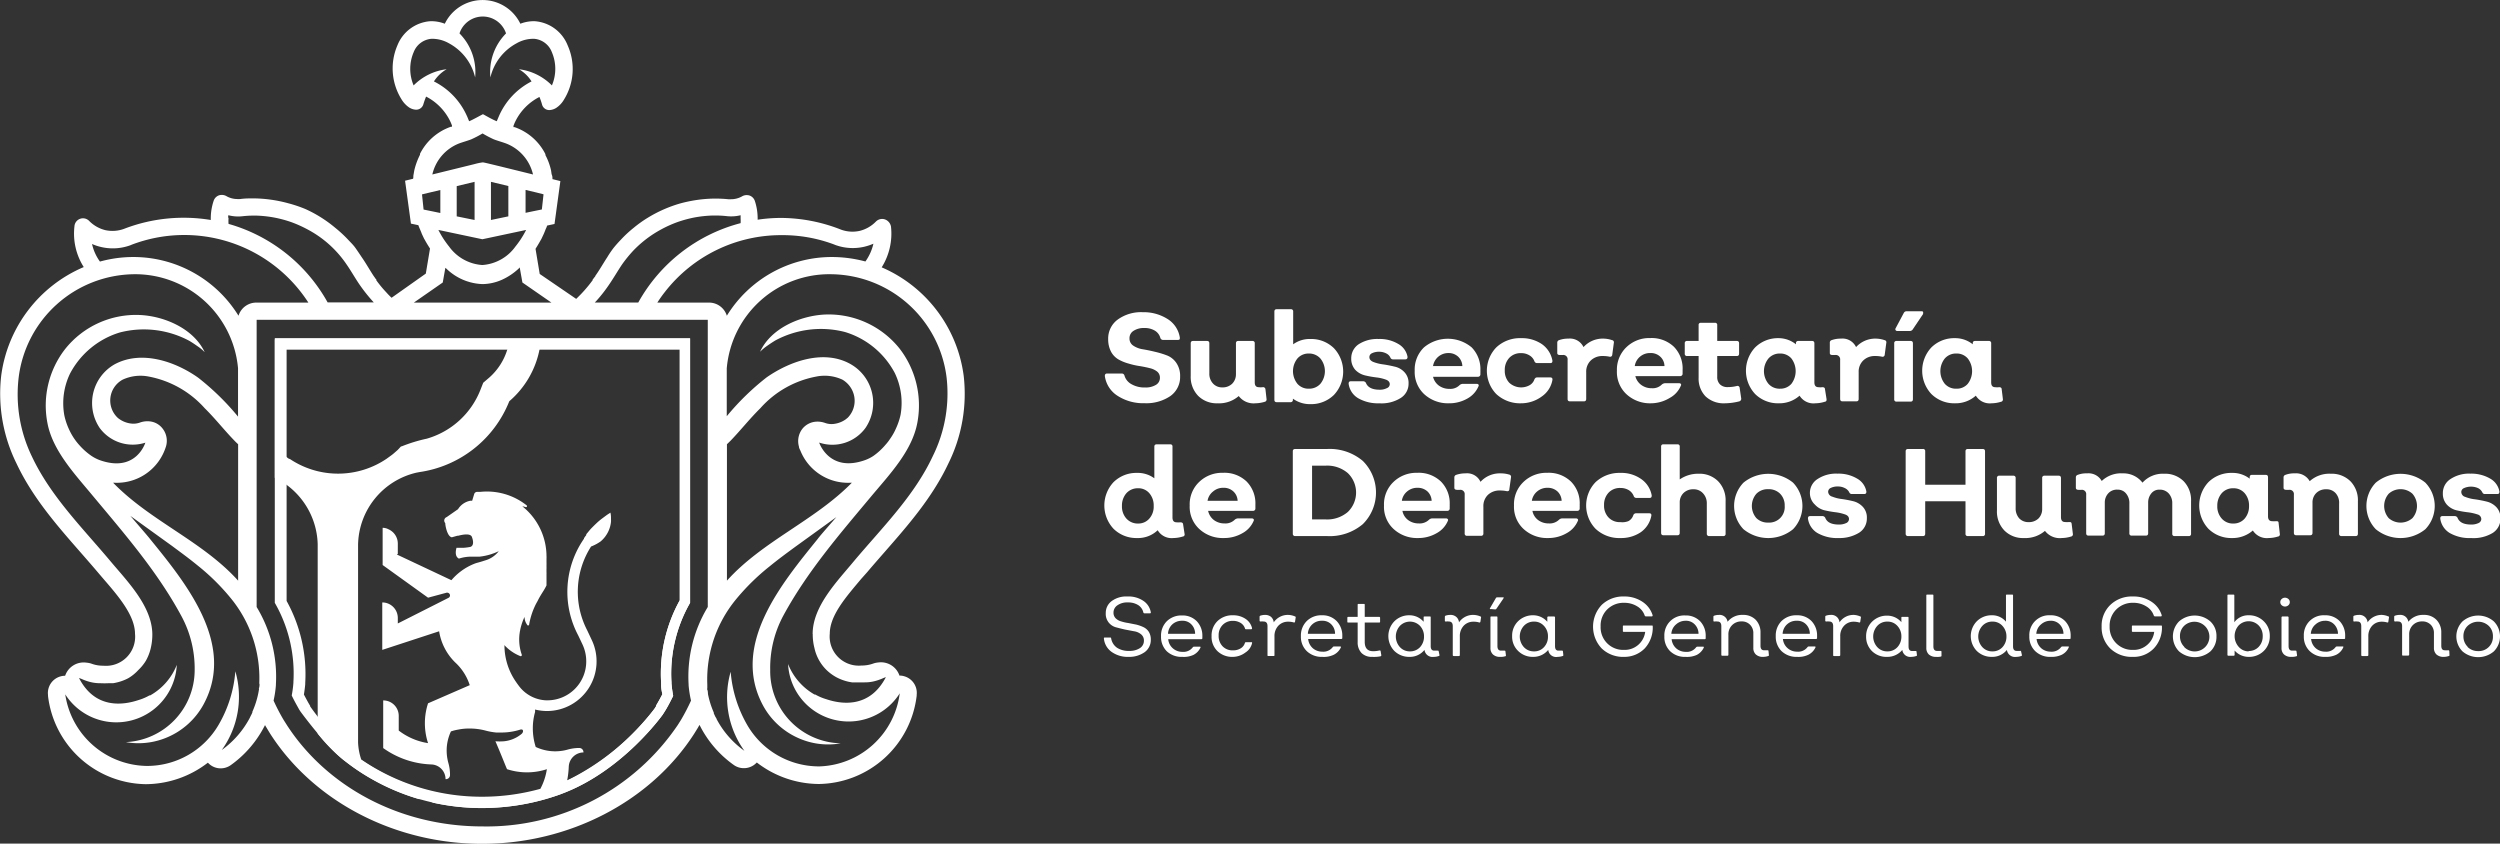 <svg xmlns="http://www.w3.org/2000/svg" viewBox="0 0 268.66 90.66"><rect x="0" y="0" width="268.66" height="90.66" fill="#333333" stroke="none"/><defs><style>.cls-1{fill:#fff;}</style></defs><g id="Capa_2" data-name="Capa 2"><g id="Capa_1-2" data-name="Capa 1"><path class="cls-1" d="M123,43.33a5.06,5.06,0,0,1-2.91-.8,3,3,0,0,1-1.36-2.12q0-.27.24-.27h1.59a.29.29,0,0,1,.28.22,1.54,1.54,0,0,0,.76.93,2.76,2.76,0,0,0,1.45.35,2.11,2.11,0,0,0,1.17-.28.86.86,0,0,0,.43-.76.83.83,0,0,0-.3-.67,2,2,0,0,0-.8-.37c-.32-.08-.69-.16-1.08-.22a8.18,8.18,0,0,1-1.19-.27,4.78,4.78,0,0,1-1.08-.44,2.13,2.13,0,0,1-.8-.83,2.81,2.81,0,0,1-.31-1.35,2.52,2.52,0,0,1,1-2.09,4.27,4.27,0,0,1,2.71-.81,4.8,4.8,0,0,1,2.67.73,2.86,2.86,0,0,1,1.32,2c0,.17,0,.25-.24.25H125a.31.31,0,0,1-.3-.2,1.3,1.3,0,0,0-.6-.8,2.08,2.08,0,0,0-1.13-.28,2,2,0,0,0-1.15.3.92.92,0,0,0-.44.81.9.9,0,0,0,.4.78,2.52,2.52,0,0,0,1,.39q.62.1,1.32.27a9.73,9.73,0,0,1,1.32.4,2.18,2.18,0,0,1,1,.81,2.46,2.46,0,0,1,.4,1.45,2.5,2.5,0,0,1-1.06,2.11A4.59,4.59,0,0,1,123,43.33Z"/><path class="cls-1" d="M136.11,42.9a.25.25,0,0,1-.2.28,3.69,3.69,0,0,1-1,.16,2,2,0,0,1-1.79-.78,3.21,3.21,0,0,1-2.27.78,2.81,2.81,0,0,1-2.1-.81,2.92,2.92,0,0,1-.79-2.15V36.9c0-.17.08-.26.25-.26h1.5c.17,0,.25.09.25.26v3.22a1.52,1.52,0,0,0,.39,1.09,1.3,1.3,0,0,0,1,.42,1.45,1.45,0,0,0,1.07-.4,1.42,1.42,0,0,0,.4-1V36.9c0-.17.08-.26.25-.26h1.51a.23.23,0,0,1,.26.26v4.19c0,.35.14.52.44.52a1.62,1.62,0,0,0,.41,0,.25.25,0,0,1,.3.22Z"/><path class="cls-1" d="M140.81,36.43a3.49,3.49,0,0,1,2.55,1,3.67,3.67,0,0,1,0,5,3.49,3.49,0,0,1-2.55,1,3.07,3.07,0,0,1-1.87-.59v.12a.24.24,0,0,1-.27.26H137.2c-.17,0-.25-.09-.25-.26V33.49c0-.17.08-.26.25-.26h1.51a.23.23,0,0,1,.26.26V37A3,3,0,0,1,140.81,36.43Zm-1.38,4.82a1.57,1.57,0,0,0,1.22.52,1.62,1.62,0,0,0,1.24-.52,2.15,2.15,0,0,0,0-2.73,1.63,1.63,0,0,0-1.24-.53,1.58,1.58,0,0,0-1.22.53,2.18,2.18,0,0,0,0,2.73Z"/><path class="cls-1" d="M148.22,43.34a4.24,4.24,0,0,1-2.29-.56,2.12,2.12,0,0,1-1-1.54c0-.18.06-.27.26-.27l1.31,0a.35.35,0,0,1,.29.18c.19.48.68.73,1.46.73a1.62,1.62,0,0,0,.79-.17.46.46,0,0,0,.31-.42c0-.23-.15-.4-.43-.5a4.59,4.59,0,0,0-1-.23,10.22,10.22,0,0,1-1.23-.22,2.13,2.13,0,0,1-1.05-.6,1.77,1.77,0,0,1-.43-1.23A1.8,1.8,0,0,1,146,37a3.67,3.67,0,0,1,2.15-.57,3.87,3.87,0,0,1,2.11.53,2,2,0,0,1,1,1.39q0,.27-.24.27h-1.32a.29.29,0,0,1-.27-.16.93.93,0,0,0-.46-.48,1.65,1.65,0,0,0-.77-.18,1.68,1.68,0,0,0-.76.16.45.45,0,0,0-.28.41c0,.24.14.41.43.53a4.44,4.44,0,0,0,1.06.26q.61.09,1.23.24a2,2,0,0,1,1.05.6,1.68,1.68,0,0,1,.44,1.21,1.8,1.8,0,0,1-.83,1.55A3.86,3.86,0,0,1,148.22,43.34Z"/><path class="cls-1" d="M155.69,43.34a3.77,3.77,0,0,1-2.66-1,3.25,3.25,0,0,1-1-2.5,3.31,3.31,0,0,1,1-2.51,4,4,0,0,1,5.12,0,3.34,3.34,0,0,1,.94,2.48,2.2,2.2,0,0,1,0,.23v.22a.26.26,0,0,1-.28.23H154a1.66,1.66,0,0,0,.63.95,1.9,1.9,0,0,0,1.13.35,1.4,1.4,0,0,0,1.1-.41.57.57,0,0,1,.32-.13h1.5a.28.28,0,0,1,.2.07.18.18,0,0,1,0,.2,2.69,2.69,0,0,1-1.19,1.31A3.92,3.92,0,0,1,155.69,43.34Zm-1.74-4h3.2a1.46,1.46,0,0,0-.44-1,1.49,1.49,0,0,0-1.08-.4A1.66,1.66,0,0,0,154,39.33Z"/><path class="cls-1" d="M163.46,43.34a3.76,3.76,0,0,1-2.67-1,3.61,3.61,0,0,1,0-5,3.71,3.71,0,0,1,2.67-1,3.81,3.81,0,0,1,2.25.65,2.77,2.77,0,0,1,1.12,1.77c0,.18-.05.26-.23.26h-1.43a.3.3,0,0,1-.28-.21,1.22,1.22,0,0,0-.53-.62,1.63,1.63,0,0,0-.9-.24,1.66,1.66,0,0,0-1.27.51,1.88,1.88,0,0,0-.48,1.34,1.84,1.84,0,0,0,.48,1.33,1.88,1.88,0,0,0,2.18.27,1.12,1.12,0,0,0,.52-.62c.07-.15.16-.22.28-.22h1.43c.18,0,.25.09.23.27a2.72,2.72,0,0,1-1.12,1.76A3.74,3.74,0,0,1,163.46,43.34Z"/><path class="cls-1" d="M173.23,36.55a.23.23,0,0,1,.2.29l-.17,1.28a.23.23,0,0,1-.3.21,3.29,3.29,0,0,0-.73-.07,1.78,1.78,0,0,0-1.27.47,1.66,1.66,0,0,0-.5,1.27v2.87c0,.17-.08.26-.25.26h-1.5c-.17,0-.25-.09-.25-.26v-4.2a.46.46,0,0,0-.52-.52l-.3,0c-.19,0-.29-.07-.29-.21v-1.1a.28.28,0,0,1,.2-.29,2.85,2.85,0,0,1,1-.16,1.61,1.61,0,0,1,1.62.91,2.79,2.79,0,0,1,2.18-.91A3,3,0,0,1,173.23,36.55Z"/><path class="cls-1" d="M177.42,43.34a3.73,3.73,0,0,1-2.66-1,3.26,3.26,0,0,1-1-2.5,3.34,3.34,0,0,1,1-2.51,3.53,3.53,0,0,1,2.58-1,3.47,3.47,0,0,1,2.54.93,3.34,3.34,0,0,1,.94,2.48v.23a2.13,2.13,0,0,0,0,.22.26.26,0,0,1-.28.23h-4.8a1.68,1.68,0,0,0,.64.95,1.85,1.85,0,0,0,1.13.35,1.38,1.38,0,0,0,1.09-.41.64.64,0,0,1,.32-.13h1.5a.29.29,0,0,1,.21.07.18.18,0,0,1,0,.2,2.64,2.64,0,0,1-1.19,1.31A3.91,3.91,0,0,1,177.42,43.34Zm-1.74-4h3.19a1.38,1.38,0,0,0-.44-1,1.47,1.47,0,0,0-1.08-.4,1.64,1.64,0,0,0-1.12.4A1.61,1.61,0,0,0,175.68,39.33Z"/><path class="cls-1" d="M185.36,43.34a2.83,2.83,0,0,1-2.07-.74,2.73,2.73,0,0,1-.75-2V38.26h-1.23a.23.23,0,0,1-.26-.26V36.9a.23.23,0,0,1,.26-.26h1.23v-1.7a.22.22,0,0,1,.25-.25h1.5a.22.22,0,0,1,.25.25v1.7h2.1c.17,0,.25.09.25.26V38c0,.17-.08.26-.25.26h-2.1V40.5a1.09,1.09,0,0,0,.3.81,1.13,1.13,0,0,0,.81.29,4.09,4.09,0,0,0,1-.12.23.23,0,0,1,.3.2l.17,1.15a.29.29,0,0,1-.2.3A6.59,6.59,0,0,1,185.36,43.34Z"/><path class="cls-1" d="M196.29,42.9c0,.15,0,.24-.21.28a3.51,3.51,0,0,1-1,.16,1.75,1.75,0,0,1-1.69-.82,3.26,3.26,0,0,1-2.24.82,3.49,3.49,0,0,1-2.54-1,3.67,3.67,0,0,1,0-5,3.49,3.49,0,0,1,2.54-1A3,3,0,0,1,193,37V36.9a.23.23,0,0,1,.26-.26h1.47c.17,0,.25.09.25.26v4.19c0,.35.15.52.44.52a1.76,1.76,0,0,0,.42,0c.18,0,.27.06.28.22Zm-5-1.13a1.57,1.57,0,0,0,1.22-.52,2.26,2.26,0,0,0,0-2.73,1.58,1.58,0,0,0-1.22-.53,1.6,1.6,0,0,0-1.24.53,2.15,2.15,0,0,0,0,2.73A1.59,1.59,0,0,0,191.32,41.77Z"/><path class="cls-1" d="M202.51,36.55a.23.23,0,0,1,.2.29l-.17,1.28a.23.23,0,0,1-.3.21,3.35,3.35,0,0,0-.73-.07,1.76,1.76,0,0,0-1.27.47,1.66,1.66,0,0,0-.5,1.27v2.87c0,.17-.08.26-.25.26H198c-.17,0-.25-.09-.25-.26v-4.2a.47.47,0,0,0-.53-.52l-.29,0c-.2,0-.29-.07-.29-.21v-1.1a.27.27,0,0,1,.2-.29,2.85,2.85,0,0,1,1-.16,1.61,1.61,0,0,1,1.62.91,2.79,2.79,0,0,1,2.18-.91A3,3,0,0,1,202.51,36.55Z"/><path class="cls-1" d="M205.32,36.64c.17,0,.25.09.25.26v6c0,.17-.08.26-.25.26h-1.5a.23.23,0,0,1-.26-.26v-6a.23.23,0,0,1,.26-.26Zm-1.42-1.07a.21.21,0,0,1-.19-.09.18.18,0,0,1,0-.2l.88-1.65a.32.32,0,0,1,.3-.18h1.58c.09,0,.16,0,.19.08s0,.13,0,.22l-1.13,1.68a.38.38,0,0,1-.31.14Z"/><path class="cls-1" d="M215.24,42.9a.25.25,0,0,1-.22.28,3.46,3.46,0,0,1-1,.16,1.76,1.76,0,0,1-1.69-.82,3.26,3.26,0,0,1-2.24.82,3.49,3.49,0,0,1-2.54-1,3.67,3.67,0,0,1,0-5,3.49,3.49,0,0,1,2.54-1A3,3,0,0,1,212,37V36.9c0-.17.08-.26.25-.26h1.47a.23.23,0,0,1,.26.26v4.19c0,.35.14.52.44.52a1.62,1.62,0,0,0,.41,0c.18,0,.27.06.28.22Zm-5-1.13a1.55,1.55,0,0,0,1.22-.52,2.22,2.22,0,0,0,0-2.73,1.56,1.56,0,0,0-1.22-.53,1.6,1.6,0,0,0-1.24.53,2.18,2.18,0,0,0,0,2.73A1.59,1.59,0,0,0,210.26,41.77Z"/><path class="cls-1" d="M127.3,57.38a.22.22,0,0,1-.2.28,3.6,3.6,0,0,1-1,.16,1.74,1.74,0,0,1-1.69-.84,3.06,3.06,0,0,1-2.22.84,3.48,3.48,0,0,1-2.53-1,3.67,3.67,0,0,1,0-5,3.48,3.48,0,0,1,2.53-1,3,3,0,0,1,1.86.58V48c0-.17.09-.25.26-.25h1.51A.22.22,0,0,1,126,48v7.62c0,.34.15.51.44.51a2.06,2.06,0,0,0,.4,0q.28,0,.3.21Zm-5-1.12a1.54,1.54,0,0,0,1.21-.53,1.93,1.93,0,0,0,.47-1.36,2,2,0,0,0-.47-1.37,1.54,1.54,0,0,0-1.21-.53,1.64,1.64,0,0,0-1.25.53,2,2,0,0,0-.48,1.37,1.93,1.93,0,0,0,.48,1.36A1.64,1.64,0,0,0,122.34,56.26Z"/><path class="cls-1" d="M131.51,57.82a3.71,3.71,0,0,1-2.66-1,3.24,3.24,0,0,1-1-2.5,3.31,3.31,0,0,1,1-2.51,3.54,3.54,0,0,1,2.57-1,3.44,3.44,0,0,1,2.55.94,3.34,3.34,0,0,1,.94,2.47s0,.13,0,.23,0,.18,0,.22a.25.25,0,0,1-.28.23h-4.8a1.68,1.68,0,0,0,.64,1,1.87,1.87,0,0,0,1.13.35,1.41,1.41,0,0,0,1.09-.4.58.58,0,0,1,.33-.14h1.49a.26.26,0,0,1,.21.08.18.18,0,0,1,0,.19,2.69,2.69,0,0,1-1.19,1.31A3.92,3.92,0,0,1,131.51,57.82Zm-1.74-4H133a1.43,1.43,0,0,0-.45-1,1.5,1.5,0,0,0-1.08-.4,1.64,1.64,0,0,0-1.11.4A1.58,1.58,0,0,0,129.77,53.81Z"/><path class="cls-1" d="M142.63,48.25a5.51,5.51,0,0,1,3.82,1.28,4.78,4.78,0,0,1,0,6.8,5.51,5.51,0,0,1-3.82,1.28H139.2a.24.24,0,0,1-.27-.26V48.5c0-.17.09-.25.27-.25Zm-.15,7.57a3.41,3.41,0,0,0,2.36-.8,2.9,2.9,0,0,0,0-4.18,3.41,3.41,0,0,0-2.36-.8H141v5.78Z"/><path class="cls-1" d="M152.39,57.82a3.71,3.71,0,0,1-2.66-1,3.24,3.24,0,0,1-1-2.5,3.31,3.31,0,0,1,1-2.51,3.54,3.54,0,0,1,2.57-1,3.44,3.44,0,0,1,2.55.94,3.3,3.3,0,0,1,.94,2.47,2.2,2.2,0,0,1,0,.23v.22a.25.25,0,0,1-.28.23h-4.8a1.61,1.61,0,0,0,.63,1,1.87,1.87,0,0,0,1.13.35,1.44,1.44,0,0,0,1.1-.4.53.53,0,0,1,.32-.14h1.5a.25.25,0,0,1,.2.08.18.18,0,0,1,0,.19,2.69,2.69,0,0,1-1.19,1.31A3.92,3.92,0,0,1,152.39,57.82Zm-1.74-4h3.2a1.46,1.46,0,0,0-.44-1,1.54,1.54,0,0,0-1.09-.4,1.66,1.66,0,0,0-1.11.4A1.58,1.58,0,0,0,150.65,53.81Z"/><path class="cls-1" d="M162.18,51a.24.24,0,0,1,.2.29l-.18,1.29c0,.16-.12.23-.29.2a3.38,3.38,0,0,0-.74-.07,1.8,1.8,0,0,0-1.27.47,1.67,1.67,0,0,0-.49,1.27v2.87a.23.23,0,0,1-.26.26h-1.49a.23.23,0,0,1-.26-.26V53.16a.46.46,0,0,0-.52-.52l-.29,0c-.2,0-.3-.08-.3-.22v-1.1a.28.28,0,0,1,.2-.29,3,3,0,0,1,1-.16,1.58,1.58,0,0,1,1.61.91,2.81,2.81,0,0,1,2.18-.91A3,3,0,0,1,162.18,51Z"/><path class="cls-1" d="M166.36,57.82a3.71,3.71,0,0,1-2.66-1,3.24,3.24,0,0,1-1-2.5,3.31,3.31,0,0,1,1-2.51,3.54,3.54,0,0,1,2.57-1,3.44,3.44,0,0,1,2.55.94,3.3,3.3,0,0,1,.94,2.47,2.2,2.2,0,0,1,0,.23v.22a.25.25,0,0,1-.28.23h-4.8a1.61,1.61,0,0,0,.63,1,1.87,1.87,0,0,0,1.13.35,1.44,1.44,0,0,0,1.1-.4.53.53,0,0,1,.32-.14h1.5a.25.25,0,0,1,.2.08.18.18,0,0,1,0,.19,2.69,2.69,0,0,1-1.19,1.31A3.92,3.92,0,0,1,166.36,57.82Zm-1.74-4h3.2a1.46,1.46,0,0,0-.44-1,1.54,1.54,0,0,0-1.09-.4,1.68,1.68,0,0,0-1.11.4A1.62,1.62,0,0,0,164.62,53.81Z"/><path class="cls-1" d="M174.13,57.82a3.7,3.7,0,0,1-2.67-1,3.61,3.61,0,0,1,0-5,3.74,3.74,0,0,1,2.67-1,3.69,3.69,0,0,1,2.24.66,2.73,2.73,0,0,1,1.13,1.76c0,.18-.05.27-.23.27h-1.43a.29.29,0,0,1-.28-.22,1.32,1.32,0,0,0-.53-.62,1.72,1.72,0,0,0-.9-.23,1.66,1.66,0,0,0-1.27.51,1.86,1.86,0,0,0-.48,1.33,1.82,1.82,0,0,0,.48,1.33,1.65,1.65,0,0,0,1.27.5A1.78,1.78,0,0,0,175,56a1.11,1.11,0,0,0,.52-.63.31.31,0,0,1,.28-.21h1.43c.18,0,.25.08.23.26a2.78,2.78,0,0,1-1.13,1.77A3.76,3.76,0,0,1,174.13,57.82Z"/><path class="cls-1" d="M182.54,50.91a2.81,2.81,0,0,1,2.1.81,2.93,2.93,0,0,1,.8,2.15v3.48a.23.23,0,0,1-.26.26h-1.49a.24.24,0,0,1-.27-.26V54.13A1.55,1.55,0,0,0,183,53a1.33,1.33,0,0,0-1-.42,1.46,1.46,0,0,0-1.08.4,1.39,1.39,0,0,0-.41,1v3.28c0,.17-.08.26-.25.26h-1.5c-.17,0-.25-.09-.25-.26V48a.22.22,0,0,1,.25-.25h1.5a.22.22,0,0,1,.25.25v3.52A3.47,3.47,0,0,1,182.54,50.91Z"/><path class="cls-1" d="M192.69,56.87a4.21,4.21,0,0,1-5.33,0,3.61,3.61,0,0,1,0-5,4.21,4.21,0,0,1,5.33,0,3.61,3.61,0,0,1,0,5Zm-3.94-1.19a1.73,1.73,0,0,0,1.27.48,1.67,1.67,0,0,0,1.77-1.79,1.77,1.77,0,0,0-.49-1.31,1.72,1.72,0,0,0-1.28-.49,1.7,1.7,0,0,0-1.27.49,2,2,0,0,0,0,2.62Z"/><path class="cls-1" d="M197.58,57.82a4.24,4.24,0,0,1-2.29-.55,2.14,2.14,0,0,1-1-1.55c0-.17.06-.26.25-.26h1.31a.34.34,0,0,1,.3.19c.19.48.67.72,1.46.72a1.76,1.76,0,0,0,.79-.16.48.48,0,0,0,.3-.43c0-.23-.14-.4-.43-.5a4.9,4.9,0,0,0-1-.23,10.58,10.58,0,0,1-1.23-.22,2.06,2.06,0,0,1-1-.6A1.69,1.69,0,0,1,194.5,53a1.76,1.76,0,0,1,.82-1.52,3.6,3.6,0,0,1,2.15-.58,3.89,3.89,0,0,1,2.1.53,2,2,0,0,1,1,1.4c0,.17-.06.26-.24.26H199a.28.28,0,0,1-.26-.16,1,1,0,0,0-.47-.47,1.58,1.58,0,0,0-.76-.18,1.63,1.63,0,0,0-.76.15.46.46,0,0,0-.29.41.57.57,0,0,0,.44.53,4,4,0,0,0,1.05.26c.42.06.83.14,1.24.24a2.13,2.13,0,0,1,1,.6,1.68,1.68,0,0,1,.43,1.22,1.8,1.8,0,0,1-.82,1.55A4,4,0,0,1,197.58,57.82Z"/><path class="cls-1" d="M205.06,57.61a.24.24,0,0,1-.27-.26V48.5c0-.17.09-.25.27-.25h1.58a.22.22,0,0,1,.25.25v3.59h4.33V48.5c0-.17.09-.25.26-.25h1.58c.17,0,.26.08.26.25v8.85a.23.23,0,0,1-.26.26h-1.58a.23.23,0,0,1-.26-.26V53.87h-4.33v3.48c0,.17-.08.26-.25.26Z"/><path class="cls-1" d="M222.76,57.38a.24.24,0,0,1-.2.28,3.57,3.57,0,0,1-1,.16,2,2,0,0,1-1.8-.77,3.23,3.23,0,0,1-2.27.77,2.8,2.8,0,0,1-2.09-.81,2.92,2.92,0,0,1-.8-2.14V51.38a.23.23,0,0,1,.26-.26h1.5a.23.23,0,0,1,.25.26V54.6a1.6,1.6,0,0,0,.38,1.1,1.34,1.34,0,0,0,1,.41,1.47,1.47,0,0,0,1.07-.39,1.42,1.42,0,0,0,.4-1V51.38a.23.23,0,0,1,.26-.26h1.51c.17,0,.25.09.25.26v4.2c0,.34.15.52.44.52a2.5,2.5,0,0,0,.42,0c.17,0,.27,0,.29.21Z"/><path class="cls-1" d="M232.56,50.91a2.82,2.82,0,0,1,2.11.81,2.92,2.92,0,0,1,.79,2.15v3.48a.23.23,0,0,1-.26.26h-1.5a.23.23,0,0,1-.26-.26V54.13a1.55,1.55,0,0,0-.37-1.09,1.27,1.27,0,0,0-1-.42,1.07,1.07,0,0,0-.88.4,1.53,1.53,0,0,0-.34,1v3.28c0,.17-.08.26-.25.26h-1.51a.23.23,0,0,1-.26-.26V54.13a1.59,1.59,0,0,0-.35-1.09,1.13,1.13,0,0,0-.92-.42,1.25,1.25,0,0,0-1,.4,1.45,1.45,0,0,0-.37,1v3.28c0,.17-.08.26-.25.26h-1.5c-.17,0-.25-.09-.25-.26V53.16a.46.46,0,0,0-.52-.52l-.3,0c-.2,0-.29-.08-.29-.22v-1.1a.27.27,0,0,1,.2-.29,2.54,2.54,0,0,1,1-.16,1.62,1.62,0,0,1,1.58.82,3,3,0,0,1,2.27-.82,2.57,2.57,0,0,1,2.11,1A2.94,2.94,0,0,1,232.56,50.91Z"/><path class="cls-1" d="M245,57.38a.23.23,0,0,1-.21.28,3.51,3.51,0,0,1-1,.16,1.78,1.78,0,0,1-1.69-.81,3.3,3.3,0,0,1-2.24.81,3.49,3.49,0,0,1-2.54-1,3.67,3.67,0,0,1,0-5,3.49,3.49,0,0,1,2.54-1,3,3,0,0,1,1.9.62v-.15c0-.17.08-.26.25-.26h1.47c.17,0,.25.09.25.26v4.2c0,.34.15.52.45.52a2.37,2.37,0,0,0,.41,0c.18,0,.27,0,.28.21Zm-5-1.12a1.56,1.56,0,0,0,1.22-.53,2,2,0,0,0,.47-1.36,2,2,0,0,0-.47-1.37,1.56,1.56,0,0,0-1.22-.53,1.6,1.6,0,0,0-1.24.53,2,2,0,0,0-.48,1.37,1.93,1.93,0,0,0,.48,1.36A1.6,1.6,0,0,0,240.06,56.26Z"/><path class="cls-1" d="M250.48,50.91a2.85,2.85,0,0,1,2.11.81,2.93,2.93,0,0,1,.8,2.15v3.48c0,.17-.08.26-.25.26h-1.5a.24.24,0,0,1-.27-.26V54.13A1.55,1.55,0,0,0,251,53a1.3,1.3,0,0,0-1-.42,1.46,1.46,0,0,0-1.08.4,1.39,1.39,0,0,0-.41,1v3.28c0,.17-.08.26-.25.26h-1.5c-.17,0-.25-.09-.25-.26V53.16a.46.46,0,0,0-.52-.52l-.3,0c-.19,0-.29-.08-.29-.22v-1.1a.28.28,0,0,1,.2-.29,2.61,2.61,0,0,1,1-.16,1.68,1.68,0,0,1,1.61.84A3.16,3.16,0,0,1,250.48,50.91Z"/><path class="cls-1" d="M260.64,56.87a4.21,4.21,0,0,1-5.33,0,3.61,3.61,0,0,1,0-5,4.21,4.21,0,0,1,5.33,0,3.61,3.61,0,0,1,0,5Zm-3.94-1.19a1.93,1.93,0,0,0,2.55,0,2,2,0,0,0,0-2.62,1.9,1.9,0,0,0-2.55,0,2,2,0,0,0,0,2.62Z"/><path class="cls-1" d="M265.53,57.82a4.24,4.24,0,0,1-2.29-.55,2.14,2.14,0,0,1-1-1.55c0-.17.06-.26.26-.26h1.31a.34.34,0,0,1,.29.19c.19.48.67.72,1.46.72a1.76,1.76,0,0,0,.79-.16.48.48,0,0,0,.3-.43.53.53,0,0,0-.42-.5,5.15,5.15,0,0,0-1.05-.23,10.58,10.58,0,0,1-1.23-.22,2.1,2.1,0,0,1-1-.6,1.74,1.74,0,0,1-.43-1.23,1.78,1.78,0,0,1,.82-1.52,3.6,3.6,0,0,1,2.15-.58,4,4,0,0,1,2.11.53,2,2,0,0,1,1,1.4c0,.17-.05.26-.24.26h-1.33a.28.28,0,0,1-.26-.16,1,1,0,0,0-.46-.47,1.86,1.86,0,0,0-1.53,0,.45.45,0,0,0-.28.41.56.56,0,0,0,.43.53,4,4,0,0,0,1.06.26q.62.09,1.23.24a2.13,2.13,0,0,1,1.05.6,1.69,1.69,0,0,1,.44,1.22,1.81,1.81,0,0,1-.83,1.55A4,4,0,0,1,265.53,57.82Z"/><path class="cls-1" d="M121.31,70.59a3,3,0,0,1-1.86-.54,2,2,0,0,1-.82-1.42c0-.08,0-.12.1-.12h.57c.06,0,.09,0,.11.1a1.53,1.53,0,0,0,.63,1,2.31,2.31,0,0,0,1.32.34,2,2,0,0,0,1.14-.3.93.93,0,0,0,.43-.8.84.84,0,0,0-.3-.68,1.52,1.52,0,0,0-.75-.33l-1-.19c-.35-.08-.67-.16-1-.25a1.51,1.51,0,0,1-.75-.52,1.48,1.48,0,0,1-.3-1,1.57,1.57,0,0,1,.64-1.29,2.64,2.64,0,0,1,1.68-.49,2.87,2.87,0,0,1,1.72.47,1.86,1.86,0,0,1,.8,1.22c0,.08,0,.12-.11.12h-.57a.12.12,0,0,1-.12-.09,1.27,1.27,0,0,0-.55-.79,2,2,0,0,0-1.12-.29,1.81,1.81,0,0,0-1.12.31.94.94,0,0,0-.42.79.85.85,0,0,0,.23.6,1.34,1.34,0,0,0,.57.33,4.46,4.46,0,0,0,.78.18l.86.17a4.09,4.09,0,0,1,.77.27,1.4,1.4,0,0,1,.58.5,1.55,1.55,0,0,1,.22.86,1.6,1.6,0,0,1-.67,1.34A2.86,2.86,0,0,1,121.31,70.59Z"/><path class="cls-1" d="M127.07,70.59A2.31,2.31,0,0,1,125.4,70a2.16,2.16,0,0,1-.63-1.62,2.19,2.19,0,0,1,.62-1.62,2.23,2.23,0,0,1,1.63-.62,2.12,2.12,0,0,1,1.59.62,2.23,2.23,0,0,1,.6,1.61.57.57,0,0,1,0,.12v.12a.11.11,0,0,1-.11.08h-3.56a1.48,1.48,0,0,0,.52,1,1.52,1.52,0,0,0,1,.36,1.26,1.26,0,0,0,1.13-.5.19.19,0,0,1,.13-.06h.59q.15,0,.09.12a1.69,1.69,0,0,1-.75.77A2.47,2.47,0,0,1,127.07,70.59Zm-1.55-2.48h2.91a1.41,1.41,0,0,0-.39-1,1.29,1.29,0,0,0-1-.4,1.52,1.52,0,0,0-1.05.38A1.45,1.45,0,0,0,125.52,68.11Z"/><path class="cls-1" d="M132.5,70.59a2.28,2.28,0,0,1-1.66-.61,2.13,2.13,0,0,1-.64-1.62,2.16,2.16,0,0,1,.64-1.62,2.29,2.29,0,0,1,1.66-.62,2.35,2.35,0,0,1,1.34.38,1.65,1.65,0,0,1,.71,1q0,.12-.09.12h-.56c-.06,0-.09,0-.11-.09a1.09,1.09,0,0,0-.47-.59,1.54,1.54,0,0,0-.82-.22,1.48,1.48,0,0,0-1.11.44,1.56,1.56,0,0,0-.43,1.15,1.58,1.58,0,0,0,.43,1.15,1.47,1.47,0,0,0,1.11.43,1.54,1.54,0,0,0,.82-.21,1,1,0,0,0,.46-.58.12.12,0,0,1,.12-.09h.56c.08,0,.11,0,.09.11a1.6,1.6,0,0,1-.71,1A2.27,2.27,0,0,1,132.5,70.59Z"/><path class="cls-1" d="M139.16,66.24a.1.1,0,0,1,.08.12l-.07.45c0,.07-.06.1-.14.08a2,2,0,0,0-.6-.08,1.41,1.41,0,0,0-1.06.44,1.61,1.61,0,0,0-.41,1.14v2c0,.07,0,.11-.1.11h-.55c-.07,0-.1,0-.1-.11V67.28c0-.32-.14-.49-.42-.49a1.25,1.25,0,0,0-.31,0q-.12,0-.12-.09v-.41a.12.12,0,0,1,.09-.13,1.54,1.54,0,0,1,.5-.08,1,1,0,0,1,.64.21.9.9,0,0,1,.29.59,1.83,1.83,0,0,1,1.56-.8A2,2,0,0,1,139.16,66.24Z"/><path class="cls-1" d="M142.1,70.59a2.3,2.3,0,0,1-1.66-.61,2.13,2.13,0,0,1-.64-1.62,2.19,2.19,0,0,1,.63-1.62,2.22,2.22,0,0,1,1.63-.62,2.12,2.12,0,0,1,1.58.62,2.24,2.24,0,0,1,.61,1.61s0,.07,0,.12v.12a.12.12,0,0,1-.11.08h-3.56a1.51,1.51,0,0,0,.51,1,1.54,1.54,0,0,0,1,.36,1.27,1.27,0,0,0,1.14-.5.18.18,0,0,1,.13-.06H144q.14,0,.09.12a1.69,1.69,0,0,1-.75.77A2.49,2.49,0,0,1,142.1,70.59Zm-1.55-2.48h2.92a1.41,1.41,0,0,0-.39-1,1.3,1.3,0,0,0-1-.4,1.47,1.47,0,0,0-1.53,1.37Z"/><path class="cls-1" d="M147.47,70.59a1.54,1.54,0,0,1-1.16-.42A1.64,1.64,0,0,1,145.9,69v-2.1h-1c-.07,0-.11,0-.11-.1v-.4a.1.1,0,0,1,.11-.11h1V65c0-.07,0-.1.1-.1h.56c.07,0,.1,0,.1.1v1.29h1.54a.1.1,0,0,1,.11.11v.4c0,.07,0,.1-.11.1h-1.54v2.08c0,.66.3,1,.89,1a2.61,2.61,0,0,0,.69-.08c.08,0,.12,0,.13.09l.07.41a.11.11,0,0,1-.09.13A3.57,3.57,0,0,1,147.47,70.59Z"/><path class="cls-1" d="M154.69,70.38a.09.09,0,0,1-.08.12,1.6,1.6,0,0,1-.53.09.87.87,0,0,1-1-.75,2,2,0,0,1-1.6.75,2.26,2.26,0,0,1-1.63-.63,2.29,2.29,0,0,1,0-3.2,2.24,2.24,0,0,1,1.63-.64,2,2,0,0,1,1.51.7v-.46c0-.08,0-.11.1-.11h.56c.07,0,.1,0,.1.11v3.08c0,.32.13.48.38.48l.35,0c.08,0,.12,0,.13.08ZM151.53,70a1.44,1.44,0,0,0,1.07-.45,1.65,1.65,0,0,0,.43-1.15,1.63,1.63,0,0,0-.43-1.14,1.5,1.5,0,0,0-2.16,0,1.7,1.7,0,0,0,0,2.28A1.42,1.42,0,0,0,151.53,70Z"/><path class="cls-1" d="M159.08,66.24a.1.1,0,0,1,.08.12l-.07.45a.1.1,0,0,1-.14.08,2,2,0,0,0-.61-.08,1.4,1.4,0,0,0-1.05.44,1.61,1.61,0,0,0-.41,1.14v2a.1.1,0,0,1-.11.11h-.54a.1.1,0,0,1-.11-.11V67.28c0-.32-.14-.49-.42-.49a1.24,1.24,0,0,0-.3,0c-.08,0-.13,0-.13-.09v-.41a.13.13,0,0,1,.08-.13,1.59,1.59,0,0,1,.5-.08.93.93,0,0,1,.64.21.87.87,0,0,1,.3.59,1.82,1.82,0,0,1,1.55-.8A2.09,2.09,0,0,1,159.08,66.24Z"/><path class="cls-1" d="M160.21,65.45a.1.1,0,0,1-.09,0,.08.08,0,0,1,0-.09l.64-1.1a.17.17,0,0,1,.13-.07h.61c.1,0,.12,0,.06.13l-.75,1.1a.15.15,0,0,1-.14.07Zm1,5.14a1.07,1.07,0,0,1-.76-.25.91.91,0,0,1-.28-.71V66.36c0-.08,0-.11.1-.11h.55c.07,0,.1,0,.1.11v3.07c0,.33.13.49.39.49l.35,0c.07,0,.11,0,.12.08l.05.41a.09.09,0,0,1-.09.12A1.6,1.6,0,0,1,161.21,70.59Z"/><path class="cls-1" d="M168,70.38c0,.07,0,.11-.08.12a1.7,1.7,0,0,1-.54.09.85.85,0,0,1-1-.75,2.06,2.06,0,0,1-1.61.75,2.22,2.22,0,0,1-1.62-.63,2.13,2.13,0,0,1-.65-1.6,2.16,2.16,0,0,1,.64-1.6,2.26,2.26,0,0,1,1.63-.64,2,2,0,0,1,1.51.7v-.46a.1.1,0,0,1,.11-.11H167a.1.1,0,0,1,.11.11v3.08c0,.32.12.48.37.48l.36,0c.07,0,.11,0,.12.08ZM164.85,70a1.4,1.4,0,0,0,1.07-.45,1.61,1.61,0,0,0,.43-1.15,1.59,1.59,0,0,0-.43-1.14,1.38,1.38,0,0,0-1.07-.46,1.44,1.44,0,0,0-1.09.46,1.7,1.7,0,0,0,0,2.28A1.44,1.44,0,0,0,164.85,70Z"/><path class="cls-1" d="M174.53,70.59a3.31,3.31,0,0,1-2.4-.9,3.41,3.41,0,0,1,0-4.69,3.33,3.33,0,0,1,2.41-.9,3.46,3.46,0,0,1,1.95.56,2.69,2.69,0,0,1,1.11,1.46q0,.12-.09.12h-.63a.14.14,0,0,1-.13-.08,1.85,1.85,0,0,0-.81-1,2.62,2.62,0,0,0-1.4-.38,2.49,2.49,0,0,0-1.82.71,2.43,2.43,0,0,0-.71,1.82,2.42,2.42,0,0,0,2.51,2.53,2.22,2.22,0,0,0,2.28-1.94h-2.29c-.07,0-.11,0-.11-.1v-.48c0-.07,0-.1.11-.1h3c.07,0,.1,0,.1.1a3.28,3.28,0,0,1-.86,2.36A3.05,3.05,0,0,1,174.53,70.59Z"/><path class="cls-1" d="M181.16,70.59A2.28,2.28,0,0,1,179.5,70a2.13,2.13,0,0,1-.64-1.62,2.13,2.13,0,0,1,2.26-2.24,2.12,2.12,0,0,1,1.58.62,2.23,2.23,0,0,1,.6,1.61v.12s0,.09,0,.12a.1.1,0,0,1-.1.08h-3.56a1.51,1.51,0,0,0,.51,1,1.54,1.54,0,0,0,1,.36,1.25,1.25,0,0,0,1.13-.5.22.22,0,0,1,.14-.06H183q.14,0,.09.12a1.69,1.69,0,0,1-.75.77A2.51,2.51,0,0,1,181.16,70.59Zm-1.55-2.48h2.92a1.42,1.42,0,0,0-.4-1,1.29,1.29,0,0,0-1-.4,1.51,1.51,0,0,0-1,.38A1.42,1.42,0,0,0,179.61,68.11Z"/><path class="cls-1" d="M190.09,70.38c0,.07,0,.11-.08.12a1.7,1.7,0,0,1-.54.09,1.1,1.1,0,0,1-.77-.25.91.91,0,0,1-.28-.71V68.08a1.27,1.27,0,0,0-.35-.94,1.21,1.21,0,0,0-.92-.36,1.37,1.37,0,0,0-1.41,1.42v2.16a.1.1,0,0,1-.11.11h-.54a.1.1,0,0,1-.11-.11V67.28c0-.32-.14-.49-.42-.49a1.24,1.24,0,0,0-.3,0c-.08,0-.13,0-.13-.09v-.41a.12.12,0,0,1,.09-.13,1.59,1.59,0,0,1,.5-.08.86.86,0,0,1,.93.74,2,2,0,0,1,1.66-.74,1.85,1.85,0,0,1,1.37.53,1.94,1.94,0,0,1,.51,1.39v1.39c0,.33.13.49.38.49l.36,0c.07,0,.11,0,.12.08Z"/><path class="cls-1" d="M193.13,70.59a2.31,2.31,0,0,1-1.67-.61,2.16,2.16,0,0,1-.63-1.62,2.19,2.19,0,0,1,.62-1.62,2.23,2.23,0,0,1,1.63-.62,2.12,2.12,0,0,1,1.59.62,2.23,2.23,0,0,1,.6,1.61.57.57,0,0,1,0,.12v.12a.11.11,0,0,1-.11.08h-3.56a1.48,1.48,0,0,0,.52,1,1.52,1.52,0,0,0,1,.36,1.26,1.26,0,0,0,1.13-.5.19.19,0,0,1,.13-.06H195q.15,0,.09.12a1.69,1.69,0,0,1-.75.77A2.47,2.47,0,0,1,193.13,70.59Zm-1.56-2.48h2.92a1.41,1.41,0,0,0-.39-1,1.29,1.29,0,0,0-1-.4,1.47,1.47,0,0,0-1.53,1.37Z"/><path class="cls-1" d="M199.9,66.24a.09.09,0,0,1,.08.12l-.07.45a.09.09,0,0,1-.13.08,2.15,2.15,0,0,0-.61-.08,1.37,1.37,0,0,0-1,.44,1.57,1.57,0,0,0-.41,1.14v2a.1.1,0,0,1-.11.11h-.55c-.07,0-.1,0-.1-.11V67.28c0-.32-.14-.49-.42-.49a1.25,1.25,0,0,0-.31,0q-.12,0-.12-.09v-.41a.12.12,0,0,1,.09-.13,1.54,1.54,0,0,1,.5-.08.87.87,0,0,1,.94.8,1.8,1.8,0,0,1,1.55-.8A2,2,0,0,1,199.9,66.24Z"/><path class="cls-1" d="M206,70.38c0,.07,0,.11-.08.12a1.7,1.7,0,0,1-.54.09.85.85,0,0,1-.95-.75,2.06,2.06,0,0,1-1.61.75A2.22,2.22,0,0,1,201.2,70a2.14,2.14,0,0,1-.66-1.6,2.17,2.17,0,0,1,.65-1.6,2.24,2.24,0,0,1,1.63-.64,2,2,0,0,1,1.51.7v-.46c0-.08,0-.11.1-.11H205c.07,0,.1,0,.1.11v3.08c0,.32.13.48.38.48l.36,0c.07,0,.11,0,.12.08ZM202.83,70a1.42,1.42,0,0,0,1.07-.45,1.65,1.65,0,0,0,.43-1.15,1.63,1.63,0,0,0-.43-1.14,1.39,1.39,0,0,0-1.07-.46,1.42,1.42,0,0,0-1.09.46,1.7,1.7,0,0,0,0,2.28A1.42,1.42,0,0,0,202.83,70Z"/><path class="cls-1" d="M208.07,70.59a1.13,1.13,0,0,1-.78-.25.94.94,0,0,1-.28-.71V64c0-.07,0-.1.11-.1h.54c.08,0,.11,0,.11.1v5.46c0,.33.13.49.39.49l.34,0c.08,0,.13,0,.14.08l0,.41a.09.09,0,0,1-.08.12A1.69,1.69,0,0,1,208.07,70.59Z"/><path class="cls-1" d="M217.28,70.38a.09.09,0,0,1-.08.12,1.69,1.69,0,0,1-.53.09.87.87,0,0,1-1-.75,2,2,0,0,1-1.6.75,2.26,2.26,0,0,1-1.63-.63,2.29,2.29,0,0,1,0-3.2,2.24,2.24,0,0,1,1.63-.64,1.91,1.91,0,0,1,1.5.69V64c0-.07,0-.1.1-.1h.56c.07,0,.1,0,.1.1v5.46c0,.33.13.49.39.49l.35,0a.09.09,0,0,1,.13.08ZM214.12,70a1.42,1.42,0,0,0,1.07-.45,1.65,1.65,0,0,0,.43-1.15,1.63,1.63,0,0,0-.43-1.14,1.39,1.39,0,0,0-1.07-.46,1.42,1.42,0,0,0-1.09.46,1.7,1.7,0,0,0,0,2.28A1.42,1.42,0,0,0,214.12,70Z"/><path class="cls-1" d="M220.38,70.59a2.28,2.28,0,0,1-1.66-.61,2.13,2.13,0,0,1-.64-1.62,2.13,2.13,0,0,1,2.26-2.24,2.12,2.12,0,0,1,1.58.62,2.23,2.23,0,0,1,.6,1.61v.12a.57.57,0,0,0,0,.12.1.1,0,0,1-.1.08h-3.56a1.51,1.51,0,0,0,.51,1,1.54,1.54,0,0,0,1,.36,1.26,1.26,0,0,0,1.13-.5.2.2,0,0,1,.14-.06h.59c.09,0,.12,0,.08.12a1.62,1.62,0,0,1-.74.77A2.54,2.54,0,0,1,220.38,70.59Zm-1.55-2.48h2.92a1.47,1.47,0,0,0-.4-1,1.29,1.29,0,0,0-1-.4,1.51,1.51,0,0,0-1,.38A1.42,1.42,0,0,0,218.83,68.11Z"/><path class="cls-1" d="M229.18,70.59a3.31,3.31,0,0,1-2.4-.9,3.15,3.15,0,0,1-.93-2.35,3.1,3.1,0,0,1,.94-2.34,3.33,3.33,0,0,1,2.41-.9,3.48,3.48,0,0,1,2,.56,2.69,2.69,0,0,1,1.11,1.46q0,.12-.09.12h-.63a.14.14,0,0,1-.13-.08,1.83,1.83,0,0,0-.82-1,2.56,2.56,0,0,0-1.39-.38,2.47,2.47,0,0,0-1.82.71,2.44,2.44,0,0,0-.72,1.82,2.43,2.43,0,0,0,2.52,2.53,2.2,2.2,0,0,0,1.53-.55,2.15,2.15,0,0,0,.74-1.39h-2.28c-.08,0-.12,0-.12-.1v-.48c0-.07,0-.1.12-.1h3c.07,0,.11,0,.11.1a3.24,3.24,0,0,1-.87,2.36A3,3,0,0,1,229.18,70.59Z"/><path class="cls-1" d="M237.54,70a2.6,2.6,0,0,1-3.37,0,2.29,2.29,0,0,1,0-3.22,2.55,2.55,0,0,1,3.36,0,2.1,2.1,0,0,1,.66,1.61A2.15,2.15,0,0,1,237.54,70Zm-2.82-.47a1.58,1.58,0,0,0,2.71-1.14,1.61,1.61,0,0,0-2.72-1.13,1.5,1.5,0,0,0-.44,1.13A1.54,1.54,0,0,0,234.72,69.5Z"/><path class="cls-1" d="M241.65,66.12a2.23,2.23,0,0,1,1.62.64,2.13,2.13,0,0,1,.65,1.6,2.17,2.17,0,0,1-.65,1.6,2.24,2.24,0,0,1-1.62.63,2,2,0,0,1-1.51-.68v.45a.1.1,0,0,1-.11.11h-.55a.1.1,0,0,1-.11-.11V64c0-.07,0-.1.11-.1H240c.07,0,.11,0,.11.1v2.87A1.85,1.85,0,0,1,241.65,66.12Zm0,3.84a1.44,1.44,0,0,0,1.08-.45,1.61,1.61,0,0,0,.43-1.15,1.59,1.59,0,0,0-.43-1.14,1.5,1.5,0,0,0-2.16,0,1.73,1.73,0,0,0,0,2.28A1.41,1.41,0,0,0,241.64,70Z"/><path class="cls-1" d="M245.55,65.18a.52.52,0,0,1-.35-.14.43.43,0,0,1-.15-.34.43.43,0,0,1,.15-.33.52.52,0,0,1,.35-.14.57.57,0,0,1,.37.14.43.43,0,0,1,.15.33.43.43,0,0,1-.15.34A.53.53,0,0,1,245.55,65.18Zm.67,5.41a1.09,1.09,0,0,1-.76-.25.91.91,0,0,1-.28-.71V66.36a.1.1,0,0,1,.11-.11h.54a.1.1,0,0,1,.11.11v3.07c0,.33.13.49.38.49l.35,0c.07,0,.11,0,.12.08l.06.41a.1.1,0,0,1-.09.12A1.7,1.7,0,0,1,246.22,70.59Z"/><path class="cls-1" d="M249.88,70.59a2.28,2.28,0,0,1-1.66-.61,2.13,2.13,0,0,1-.64-1.62,2.13,2.13,0,0,1,2.26-2.24,2.12,2.12,0,0,1,1.58.62,2.23,2.23,0,0,1,.6,1.61v.12a.57.57,0,0,0,0,.12.1.1,0,0,1-.1.08h-3.56a1.51,1.51,0,0,0,.51,1,1.54,1.54,0,0,0,1,.36,1.26,1.26,0,0,0,1.13-.5.2.2,0,0,1,.14-.06h.59c.09,0,.12,0,.08.12a1.62,1.62,0,0,1-.74.77A2.54,2.54,0,0,1,249.88,70.59Zm-1.55-2.48h2.92a1.47,1.47,0,0,0-.4-1,1.29,1.29,0,0,0-1-.4,1.51,1.51,0,0,0-1,.38A1.42,1.42,0,0,0,248.33,68.11Z"/><path class="cls-1" d="M256.65,66.24c.07,0,.1.06.08.12l-.07.45c0,.07-.05.1-.13.08a2,2,0,0,0-.61-.08,1.37,1.37,0,0,0-1,.44,1.61,1.61,0,0,0-.41,1.14v2a.1.1,0,0,1-.11.11h-.54a.1.1,0,0,1-.11-.11V67.28c0-.32-.14-.49-.42-.49a1.24,1.24,0,0,0-.3,0c-.09,0-.13,0-.13-.09v-.41a.12.12,0,0,1,.09-.13,1.59,1.59,0,0,1,.5-.08.87.87,0,0,1,.94.8,1.82,1.82,0,0,1,1.55-.8A2,2,0,0,1,256.65,66.24Z"/><path class="cls-1" d="M263.23,70.38a.09.09,0,0,1-.08.12,1.69,1.69,0,0,1-.53.09,1.13,1.13,0,0,1-.78-.25.94.94,0,0,1-.28-.71V68.08a1.26,1.26,0,0,0-.34-.94,1.23,1.23,0,0,0-.93-.36,1.36,1.36,0,0,0-1,.4,1.38,1.38,0,0,0-.39,1v2.16a.1.1,0,0,1-.11.11h-.55c-.07,0-.1,0-.1-.11V67.28c0-.32-.14-.49-.42-.49a1.25,1.25,0,0,0-.31,0q-.12,0-.12-.09v-.41a.12.12,0,0,1,.09-.13,1.54,1.54,0,0,1,.5-.08.86.86,0,0,1,.93.74,2,2,0,0,1,1.66-.74,1.82,1.82,0,0,1,1.36.53,1.9,1.9,0,0,1,.52,1.39v1.39c0,.33.12.49.37.49a2.19,2.19,0,0,0,.36,0c.07,0,.11,0,.13.08Z"/><path class="cls-1" d="M268,70a2.6,2.6,0,0,1-3.37,0,2.29,2.29,0,0,1,0-3.22,2.57,2.57,0,0,1,3.37,0A2.29,2.29,0,0,1,268,70Zm-2.82-.47a1.58,1.58,0,0,0,1.14.44,1.52,1.52,0,0,0,1.58-1.58,1.51,1.51,0,0,0-.45-1.13,1.66,1.66,0,0,0-2.27,0,1.51,1.51,0,0,0-.45,1.13A1.54,1.54,0,0,0,265.18,69.5Z"/><path class="cls-1" d="M93.18,61.5c.61-.72,1.25-1.45,1.87-2.16,2.53-2.89,5.15-5.88,6.87-9.54a16.84,16.84,0,0,0,1.64-9.43,14.78,14.78,0,0,0-8.81-11.64,6.83,6.83,0,0,0,1-4.37v0a1,1,0,0,0-.62-.77.94.94,0,0,0-1,.22,3.67,3.67,0,0,1-1.74,1,3.57,3.57,0,0,1-2-.13l-.13-.05A17.78,17.78,0,0,0,84,23.42a17,17,0,0,0-2.58.19v-.13a6,6,0,0,0-.3-1.88.93.93,0,0,0-.55-.58,1,1,0,0,0-.79.06,2.38,2.38,0,0,1-1.22.33,1.52,1.52,0,0,1-.29,0c-.51-.05-1-.07-1.37-.07a14.21,14.21,0,0,0-1.95.14,15.31,15.31,0,0,0-1.88.39,14.22,14.22,0,0,0-3.44,1.52,12.83,12.83,0,0,0-1.53,1.09,12.64,12.64,0,0,0-1.37,1.27c-.28.29-.54.58-.79.89a10.58,10.58,0,0,0-.68,1c-.44.67-.83,1.37-1.28,2,0,.07-.09.14-.14.21l-.08.11s-.07.07-.07.1l0,.05c-.27.37-.57.74-.88,1.09s-.58.62-.89.92L58,29.44l-.45-2.7c.19-.3.37-.6.53-.89l.1-.17.24-.51.06-.14c.06-.14.12-.29.17-.43a1.3,1.3,0,0,0,.08-.17l.07-.19.79-.17.63-4.61h0l-.85-.21c0-.15,0-.3-.06-.44s-.06-.39-.11-.58a6.59,6.59,0,0,0-.59-1.57.3.3,0,0,0,0-.1,5.85,5.85,0,0,0-3.32-2.9l-.11,0,0-.14.12-.3a5.81,5.81,0,0,1,2.67-2.8,6.38,6.38,0,0,1,.29.85.8.8,0,0,0,.88.55,1.49,1.49,0,0,0,.67-.25,2.67,2.67,0,0,0,.8-.87A6.23,6.23,0,0,0,61,4.87a4.12,4.12,0,0,0-3.53-2.59,4,4,0,0,0-1.55.27,4.51,4.51,0,0,0-8.12,0,4,4,0,0,0-1.56-.27,4.12,4.12,0,0,0-3.53,2.59,6.26,6.26,0,0,0,.43,5.79,2.79,2.79,0,0,0,.8.87,1.49,1.49,0,0,0,.67.25.8.8,0,0,0,.88-.55s.1-.36.3-.85a5.83,5.83,0,0,1,2.66,2.8l.12.3a.78.78,0,0,1,0,.14l-.11,0a5.85,5.85,0,0,0-3.32,2.9.3.3,0,0,0,0,.1,7.58,7.58,0,0,0-.59,1.57c-.05.19-.07.39-.11.58s0,.29-.05.44l-.86.21h0l.63,4.61.8.17a1.46,1.46,0,0,0,.07.19,1.22,1.22,0,0,0,.07.17l.18.43.05.14.24.51.1.17c.16.3.35.6.54.9l-.45,2.69L42.08,32c-.17-.16-.35-.34-.51-.52l-.25-.27a12.72,12.72,0,0,1-.88-1.09l0-.05s0-.08-.07-.1l-.07-.11-.15-.21c-.44-.67-.83-1.37-1.27-2-.22-.33-.44-.66-.68-1s-.52-.6-.79-.89A13.65,13.65,0,0,0,36,24.46a13.78,13.78,0,0,0-3.19-2A14.17,14.17,0,0,0,31,21.85a14.57,14.57,0,0,0-1.88-.39,14,14,0,0,0-1.95-.14c-.4,0-.85,0-1.36.07a1.52,1.52,0,0,1-.29,0,2.38,2.38,0,0,1-1.22-.33,1,1,0,0,0-.79-.06.93.93,0,0,0-.55.58,6,6,0,0,0-.31,1.88c0,.06,0,.12,0,.18a17.81,17.81,0,0,0-9.21.91l-.13.05a3.61,3.61,0,0,1-2,.13,3.67,3.67,0,0,1-1.74-1A.92.92,0,0,0,8,24.33v0a6.71,6.71,0,0,0,1,4.37A14.77,14.77,0,0,0,.13,40.37,16.92,16.92,0,0,0,1.77,49.8c1.72,3.66,4.34,6.65,6.87,9.54.62.71,1.26,1.44,1.87,2.16l.64.75c1.58,1.83,3.36,3.9,3.36,5.88a3.13,3.13,0,0,1-3.41,3.41,3.56,3.56,0,0,1-1.3-.23,2.39,2.39,0,0,0-.52-.1h0A2.1,2.1,0,0,0,7,72.62a1.77,1.77,0,0,0-.5.07,1.85,1.85,0,0,0-1.34,2v.1a10.74,10.74,0,0,0,10.45,9.48h.14a11,11,0,0,0,6.59-2.31l.06.06a1.83,1.83,0,0,0,1.31.55,1.87,1.87,0,0,0,1.08-.34,11.72,11.72,0,0,0,3.49-3.93h0c.07-.13.14-.25.2-.38a3.37,3.37,0,0,0,.19.32c.12.21.25.42.38.63,4.69,7.29,13.41,11.81,22.76,11.81S69.91,86.14,74.6,78.85l.39-.63.18-.32.2.38h0a11.62,11.62,0,0,0,3.49,3.93,1.84,1.84,0,0,0,1.07.34A1.87,1.87,0,0,0,81.27,82l.06-.06a11,11,0,0,0,6.59,2.31h.14a10.75,10.75,0,0,0,10.45-9.48v-.1a1.85,1.85,0,0,0-1.35-2,1.68,1.68,0,0,0-.5-.07,2.1,2.1,0,0,0-2.26-1.41h0a2.3,2.3,0,0,0-.51.1,3.65,3.65,0,0,1-1.31.23,3.13,3.13,0,0,1-3.41-3.41c0-2,1.79-4,3.36-5.88ZM84,25.27a15.72,15.72,0,0,1,5.63,1l.15.06a5.48,5.48,0,0,0,3.08.19,5.75,5.75,0,0,0,1-.33A5.33,5.33,0,0,1,93,28.1a14,14,0,0,0-3.61-.48,13.25,13.25,0,0,0-11.28,6.31,2,2,0,0,0-2-1.41H70.64a13.43,13.43,0,0,1,.8-1.13A15.81,15.81,0,0,1,84,25.27ZM85.86,48c0,.15.1.3.16.44a5.51,5.51,0,0,0,5.29,3.44h.23c-4,4.08-9.6,6.27-13.42,10.52V47.74l.4-.39c1.08-1.12,2.07-2.38,3.19-3.48a10.65,10.65,0,0,1,6-3.4,4.52,4.52,0,0,1,2.82.33A2.67,2.67,0,0,1,91.61,42a2.59,2.59,0,0,1-.52,2.9l-.24.19a2.8,2.8,0,0,1-1.27.47,2.06,2.06,0,0,1-.89-.1,2.39,2.39,0,0,0-1.06-.14,2.06,2.06,0,0,0-1.41.77A2.16,2.16,0,0,0,85.86,48ZM64.11,32.31a16,16,0,0,0,1.43-1.85c.44-.65.84-1.34,1.28-2a14,14,0,0,1,1.24-1.53,12.15,12.15,0,0,1,3-2.28,12.86,12.86,0,0,1,1.73-.78,13.18,13.18,0,0,1,1.84-.5,12.91,12.91,0,0,1,2-.21h.3a11,11,0,0,1,1.2.07,4.24,4.24,0,0,0,1.46-.1c0,.11,0,.23,0,.34a4.36,4.36,0,0,1,0,.51,17.69,17.69,0,0,0-11,8.53H63.92Zm-5.7-11.43-.18,1.63h0l-.89.18-.86.18V20.41l1.1.26Zm-6.57,4.83h0l4.7-1h0a10.06,10.06,0,0,1-.63,1.08c-.16.23-.33.47-.51.69a4.77,4.77,0,0,1-3.57,2,4.79,4.79,0,0,1-3.58-2c-.18-.22-.35-.46-.51-.69a10.06,10.06,0,0,1-.63-1.08h0Zm-2.76-2.46V20L51,19.54v4.1Zm3.68.39v-4.1l1.87.45v3.26ZM46.63,8.75A4,4,0,0,1,48,7.44a6,6,0,0,0-3.55,1.74,4.54,4.54,0,0,1,0-3.56,2.24,2.24,0,0,1,1.91-1.45,3.63,3.63,0,0,1,1.88.48,5.63,5.63,0,0,1,2.82,3.67,5.9,5.9,0,0,0-1.2-4.18,6.52,6.52,0,0,0-.48-.55,2.63,2.63,0,0,1,5,0,6.52,6.52,0,0,0-.48.55,5.9,5.9,0,0,0-1.2,4.18,5.63,5.63,0,0,1,2.82-3.67,3.63,3.63,0,0,1,1.88-.48,2.23,2.23,0,0,1,1.91,1.45,4.54,4.54,0,0,1,0,3.56,6,6,0,0,0-3.55-1.74,3.78,3.78,0,0,1,1.36,1.31,7.6,7.6,0,0,0-3.49,3.7l-.15.35a2.29,2.29,0,0,1-.1.23c-.51-.21-1-.5-1.48-.76h0c-.5.26-1,.55-1.48.76a2.29,2.29,0,0,1-.1-.23c-.05-.12-.09-.23-.15-.35A7.6,7.6,0,0,0,46.63,8.75Zm2.72,6.66c.41-.15.86-.27,1.28-.43a12,12,0,0,0,1.23-.64,11.82,11.82,0,0,0,1.22.64c.42.16.87.28,1.28.43a4.71,4.71,0,0,1,2.92,3.34c-4.94-1.22-5.29-1.3-5.41-1.3h0a6.51,6.51,0,0,0-.9.19l-4.51,1.11A4.71,4.71,0,0,1,49.35,15.41Zm-3.83,7.11h0l-.17-1.63.87-.21,1.1-.26v2.47l-.87-.18Zm2.06,7.84.28-1.58.12.1a5.85,5.85,0,0,0,3.87,1.65h0a5.29,5.29,0,0,0,2.1-.47,6.67,6.67,0,0,0,1.77-1.18l.13-.14.29,1.62,3.12,2.16H44.47Zm-23-7.22a4.22,4.22,0,0,0,1.46.1,10.72,10.72,0,0,1,1.19-.07h.3a12.64,12.64,0,0,1,1.95.21,12.94,12.94,0,0,1,1.85.5,13.45,13.45,0,0,1,1.73.78,11.79,11.79,0,0,1,1.57,1,11.66,11.66,0,0,1,2.63,2.78c.45.65.84,1.34,1.28,2a17.28,17.28,0,0,0,1.44,1.85l.19.21H35.21l.06.1-.06-.1h0a17.7,17.7,0,0,0-10.65-8.44,4,4,0,0,1,0-.6C24.51,23.37,24.52,23.25,24.53,23.14ZM10.89,26.55A5.49,5.49,0,0,0,14,26.36l.14-.06a15.87,15.87,0,0,1,19,6.22H27.63a2,2,0,0,0-2,1.41,13.27,13.27,0,0,0-11.29-6.31,13.43,13.43,0,0,0-3.6.49,5.11,5.11,0,0,1-.85-1.89A5.23,5.23,0,0,0,10.89,26.55Zm17,46.93c0,.15,0,.3-.05.44s0,.07,0,.1-.05.32-.08.47v0a9.58,9.58,0,0,1-.64,2l0,.08a3.78,3.78,0,0,1-.17.35l-.12.25a10,10,0,0,1-3,3.43,9.78,9.78,0,0,0,1.46-8.46v0a13.47,13.47,0,0,1-1.78,5.72v0a8.9,8.9,0,0,1-7.66,4.45h-.11A9,9,0,0,1,7,74.54v0l0,0a.1.1,0,0,1,0,.06,6.51,6.51,0,0,0,12-3.15,6.5,6.5,0,0,1-2.86,3.28l-.08,0a5.45,5.45,0,0,1-1.14.49c-1.69.57-4.7,1-6.43-2.36a3.47,3.47,0,0,1,.41.16,5.33,5.33,0,0,0,.88.29,4.17,4.17,0,0,0,1,.11,9.1,9.1,0,0,0,.91,0l.46,0a3,3,0,0,0,.32-.06,5.09,5.09,0,0,0,1.32-.48A4.69,4.69,0,0,0,14.87,72a4.83,4.83,0,0,0,.81-1,5.17,5.17,0,0,0,.51-1.3,6.28,6.28,0,0,0,.18-1.5c0-3-2.64-5.68-4.44-7.82-3-3.59-6.46-7-8.49-11.3A15.32,15.32,0,0,1,2,40.62,12.64,12.64,0,0,1,14.35,29.47a11.1,11.1,0,0,1,11.23,10.1v5.2l0,0a27.3,27.3,0,0,0-4.28-4.18c-2.47-1.75-6.11-3-9-1.43A4.79,4.79,0,0,0,10.72,46a4.41,4.41,0,0,0,4.9,1.57s-1,3.3-4.95,1.86A4.31,4.31,0,0,1,9.84,49a7.1,7.1,0,0,1-1.3-1.15A6.4,6.4,0,0,1,8,47.17a6.79,6.79,0,0,1-.61-1.09,7.14,7.14,0,0,1-.48-1.46,7.33,7.33,0,0,1,.62-4.48,9,9,0,0,1,5.34-4.41,10.34,10.34,0,0,1,7.46.89c.33.19.63.4.93.61a4.42,4.42,0,0,1,.74.62c-1.19-2.54-4.35-3.89-7-4A9.73,9.73,0,0,0,7,37.51a9.88,9.88,0,0,0-1.91,7.91c.54,3,3,5.58,4.89,7.87,3.43,4.11,6.93,8.14,9.49,12.87A11.85,11.85,0,0,1,20.92,72a7.76,7.76,0,0,1-7.39,7.75h0a7.56,7.56,0,0,0,1.36.12,7.86,7.86,0,0,0,3-.6,8,8,0,0,0,4-3.6c3.5-6.51-2-13.11-5.88-17.89-.24-.3-1.47-1.72-2-2.34l4.48,3.23c.9.67,1.81,1.33,2.7,2.06a23.5,23.5,0,0,1,3.59,3.53A13.52,13.52,0,0,1,27.86,73.48ZM17.47,46.05a2,2,0,0,0-1.4-.77,2.37,2.37,0,0,0-1.06.14,2.08,2.08,0,0,1-.89.1,2.76,2.76,0,0,1-1.27-.47,1.55,1.55,0,0,1-.24-.19,2.55,2.55,0,0,1,.57-4.06A4.56,4.56,0,0,1,16,40.47a10.72,10.72,0,0,1,6,3.4c1.12,1.1,2.1,2.36,3.19,3.48.1.11.23.23.4.39V62.4C21.76,58.15,16.16,56,12.16,51.88h.22a5.51,5.51,0,0,0,5.29-3.44c.06-.14.11-.29.16-.44A2.13,2.13,0,0,0,17.47,46.05ZM74,73.54v.09a11.69,11.69,0,0,0,.26,1.66h0a22.31,22.31,0,0,1-1.07,2.06l-.36.57a24.8,24.8,0,0,1-21,10.89c-9,0-16.79-4.38-21-10.89l-.36-.57a21.19,21.19,0,0,1-1.07-2.06h0a11.67,11.67,0,0,0,.25-1.66v-.09a14.45,14.45,0,0,0-2.07-8.31V34.37H76.06V65.23A14.44,14.44,0,0,0,74,73.54Zm13.34-5.41a5.81,5.81,0,0,0,.18,1.5A4.71,4.71,0,0,0,88.82,72a4.91,4.91,0,0,0,1.08.79,5.22,5.22,0,0,0,1.32.48l.33.06.46,0c.3,0,.6,0,.9,0a4.2,4.2,0,0,0,1-.11,5.66,5.66,0,0,0,.88-.29,2.9,2.9,0,0,1,.41-.16c-1.74,3.35-4.75,2.93-6.43,2.36a5.53,5.53,0,0,1-1.15-.49l-.08,0a6.53,6.53,0,0,1-2.85-3.28,6.51,6.51,0,0,0,12,3.15.09.09,0,0,1,0-.06v.06a9,9,0,0,1-8.61,7.85h-.12a8.92,8.92,0,0,1-7.66-4.45v0a13.61,13.61,0,0,1-1.78-5.72v0A9.86,9.86,0,0,0,80,80.69a9.83,9.83,0,0,1-3-3.43c0-.08-.09-.16-.13-.25s-.11-.23-.16-.35a.2.2,0,0,1,0-.08,9.55,9.55,0,0,1-.63-2s0,0,0,0,0-.31-.07-.47,0-.06,0-.1,0-.29,0-.44a13.56,13.56,0,0,1,3.1-9.18,24,24,0,0,1,3.6-3.53c.89-.73,1.79-1.39,2.7-2.06l4.47-3.23c-.53.62-1.76,2-2,2.34-3.86,4.78-9.38,11.38-5.89,17.89a8,8,0,0,0,4,3.6,7.79,7.79,0,0,0,3,.6,7.64,7.64,0,0,0,1.36-.12h0A7.76,7.76,0,0,1,82.77,72a11.85,11.85,0,0,1,1.43-5.88c2.57-4.73,6.07-8.76,9.5-12.87,1.92-2.29,4.35-4.84,4.89-7.87a10,10,0,0,0-1.91-7.91,9.75,9.75,0,0,0-8-3.67c-2.68.12-5.83,1.47-7,4a5.4,5.4,0,0,1,.74-.62c.3-.21.61-.42.93-.61a10.35,10.35,0,0,1,7.46-.89,9,9,0,0,1,5.35,4.41,7.4,7.4,0,0,1,.62,4.48,7.16,7.16,0,0,1-.49,1.46,6.1,6.1,0,0,1-.61,1.09,5.39,5.39,0,0,1-.55.71A6.78,6.78,0,0,1,93.85,49a4.23,4.23,0,0,1-.82.42c-3.92,1.44-5-1.86-5-1.86A4.41,4.41,0,0,0,93,46a4.79,4.79,0,0,0-1.61-6.88c-2.85-1.6-6.48-.32-9,1.43a27.36,27.36,0,0,0-4.29,4.18V39.59A11.06,11.06,0,0,1,89.34,29.47a12.63,12.63,0,0,1,12.39,11.15A15.14,15.14,0,0,1,100.25,49c-2,4.3-5.46,7.71-8.48,11.3C90,62.45,87.33,65.13,87.33,68.13Z"/><path class="cls-1" d="M73.05,37.45V64c0,.14,0,.31,0,.51a16.3,16.3,0,0,0-2,8.91v.19c0,.36.07.7.13,1-.19.37-.39.73-.59,1.07l-.08.14,0,.07-.18.28c-.23.31-4.46,6-10.54,8.17a23.38,23.38,0,0,1-7.91,1.37,22.78,22.78,0,0,1-14-4.73l0,0h0a29.39,29.39,0,0,1-4.55-5.07l0-.06-.08-.13c-.2-.34-.39-.7-.59-1.08.06-.38.11-.74.14-1.1v0h0a.45.45,0,0,0,0-.11,16.26,16.26,0,0,0-2-8.85v-27H73.05m1.12-1.11H29.53V64.78a15.25,15.25,0,0,1,2,8.53.25.25,0,0,1,0,.08v0a11.85,11.85,0,0,1-.18,1.35c.26.55.52,1,.8,1.51l.09.14.06.09s2.93,4,4.83,5.35a23.94,23.94,0,0,0,14.71,5,24.65,24.65,0,0,0,8.29-1.44C66.77,83,71.2,76.82,71.2,76.82s.18-.27.25-.39l.1-.16c.28-.47.55-1,.79-1.49-.08-.44-.14-.87-.18-1.33,0,0,0-.08,0-.12a15.29,15.29,0,0,1,2-8.55v-.22c0-.22,0-.41,0-.56V36.34Z"/><path class="cls-1" d="M58.11,36.34H29.53v15a7.67,7.67,0,0,1,1.11.65,8.18,8.18,0,0,1,3.5,6.48l0,18.6v1.77a17.74,17.74,0,0,0,3,3A21.6,21.6,0,0,0,40,83.75,23.61,23.61,0,0,0,45,85.87h.46a1.66,1.66,0,0,1,1.06.39,24.59,24.59,0,0,0,5.3.58,25.05,25.05,0,0,0,2.61-.15,24.55,24.55,0,0,0,5.68-1.29l.41-.16C67,82.77,71.2,76.82,71.2,76.82s.18-.27.25-.39l.1-.16c.28-.47.55-1,.79-1.49-.08-.44-.14-.87-.18-1.33,0,0,0-.08,0-.12a15.29,15.29,0,0,1,2-8.55v-.22c0-.22,0-.41,0-.56V36.34Zm-27,13c-.16-.1-.31-.22-.46-.33V37.45H54.55a6.57,6.57,0,0,1-2,3.15l-.62.53-.3.76a8.8,8.8,0,0,1-5.76,5.25h0a16.76,16.76,0,0,0-2.71.83l-.06,0c-.16.16-.3.34-.47.48l-.07.06c-.15.13-.29.26-.45.38l-.55.4a9.3,9.3,0,0,1-10.46,0ZM73.05,64c0,.14,0,.31,0,.51a16.3,16.3,0,0,0-2,8.91v.11s0,0,0,.08c0,.36.07.7.13,1-.19.37-.39.73-.59,1.07l-.08.14,0,.07-.18.28a26.6,26.6,0,0,1-9.38,7.7,9.9,9.9,0,0,0,.17-1.45,1.6,1.6,0,0,1,1.58-1.56.45.45,0,0,0-.45-.48,4.64,4.64,0,0,0-1.3.19,4.92,4.92,0,0,1-3.38-.3,6.59,6.59,0,0,1-.31-2,6.37,6.37,0,0,1,.24-1.75h0a2.51,2.51,0,0,0,0-.27,5.54,5.54,0,0,0,1.28.16,5.34,5.34,0,0,0,4.79-7.68l-.47-1a9,9,0,0,1,.42-9h0l.15-.06a4.76,4.76,0,0,0,.88-.49,3.18,3.18,0,0,0,1.11-2.1,2.45,2.45,0,0,0,0-.27v-.18a2.48,2.48,0,0,0-.06-.54l-.37.24-.58.43c-.18.14-.37.3-.54.46s-.34.33-.51.5-.31.35-.46.53l0,0-.13.15h0L63,57.5a.64.64,0,0,1-.1.13c-.05.07-.09.14-.14.2l0,.06a10,10,0,0,0-.62,10.4l.45.95A4.25,4.25,0,0,1,63,71.09a4.18,4.18,0,0,1-4.18,4.17h-.14a3.85,3.85,0,0,1-2.85-1.46c-.13-.17-.25-.33-.35-.48a6.9,6.9,0,0,1-1.27-4l.08.1h0a4.66,4.66,0,0,0,1.63,1.09.12.12,0,0,0,.15-.16,4.94,4.94,0,0,1-.18-2.59,6.17,6.17,0,0,1,.48-1.47,1.42,1.42,0,0,0,.28.85.11.11,0,0,0,.21,0,7.75,7.75,0,0,1,.78-2.32,4.84,4.84,0,0,0,.24-.45c.13-.24.27-.47.42-.71a6.93,6.93,0,0,0,.43-.75h0l0,0,0-.09,0-.08,0-.09,0-.09,0-.09a.36.36,0,0,0,0-.09l0-.09,0-.09,0-.09,0-.09,0-.1,0-.08s0-.07,0-.1l0-.09a.36.36,0,0,0,0-.1l0-.09a.36.36,0,0,1,0-.1.29.29,0,0,1,0-.09.43.43,0,0,1,0-.11s0-.05,0-.08a.52.52,0,0,0,0-.11l0-.09s0-.07,0-.11v-.09a.37.37,0,0,0,0-.11.25.25,0,0,0,0-.08s0-.08,0-.13a.17.17,0,0,1,0-.07V60a1.27,1.27,0,0,0,0-.2,6.89,6.89,0,0,0-2.6-5.39,2.62,2.62,0,0,1,.38.09.11.11,0,0,0,.09-.19,6.87,6.87,0,0,0-5-1.45l-.37,0a.34.34,0,0,0-.27.23l-.22.72-.19,0a2,2,0,0,0-1.33.91L48,55.57a.4.4,0,0,0-.26.4.44.44,0,0,0,.11.25c0,.3.23,1.46.71,1.52l.6-.17h0l.09,0h0c.54-.14,1.24-.25,1.44.08,0,0,.41.91-.13,1.12a5.44,5.44,0,0,1-.76.1l-.47,0-.27,0s-.3.89.26,1.16a4.29,4.29,0,0,1,1.35-.21h.59l.28,0a6.38,6.38,0,0,0,2.06-.59,2.8,2.8,0,0,1-1.48,1s-.48.16-.84.25a3.52,3.52,0,0,0-.42.15,6.29,6.29,0,0,0-2.35,1.72l-5.86-2.76.1-.07V58.43a1.68,1.68,0,0,0-1-1.55,1.34,1.34,0,0,0-.63-.16v4L46,64.23l1.93-.52a.32.32,0,0,1,.4.15.29.29,0,0,1-.12.38L42.75,67v-.59a1.67,1.67,0,0,0-1.67-1.67v5.1l6.11-2a6,6,0,0,0,1.73,3.35,5.66,5.66,0,0,1,1.56,2.44L46,75.58a6.9,6.9,0,0,0,0,4.28,6.91,6.91,0,0,1-3.15-1.35V76.94a1.66,1.66,0,0,0-1.67-1.67v5.12a9.45,9.45,0,0,0,5.15,1.76,1.58,1.58,0,0,1,1.55,1.58.44.44,0,0,0,.48-.45,4.59,4.59,0,0,0-.18-1.3A5,5,0,0,1,48,80.69a4.85,4.85,0,0,1,.46-2.09,5.33,5.33,0,0,1,.81-.2,5.79,5.79,0,0,1,1.19-.11,6.66,6.66,0,0,1,1.75.23,6.91,6.91,0,0,0,1.12.2l.57,0a6.66,6.66,0,0,0,2-.31s.25-.09.3.1-.15.36-.15.36a3.51,3.51,0,0,1-1.89.79,5.72,5.72,0,0,1-.92,0c.67,1.55,1.17,2.86,1.25,3a6.9,6.9,0,0,0,4.28,0,6.64,6.64,0,0,1-.7,2.11,23.49,23.49,0,0,1-6.25.85,22.94,22.94,0,0,1-13-4,6.6,6.6,0,0,1-.34-1.82V58.52a8.1,8.1,0,0,1,6.29-7.73l.32-.06a12.27,12.27,0,0,0,9.64-7.61A9.82,9.82,0,0,0,58,37.45H73.05Z"/></g></g></svg>
